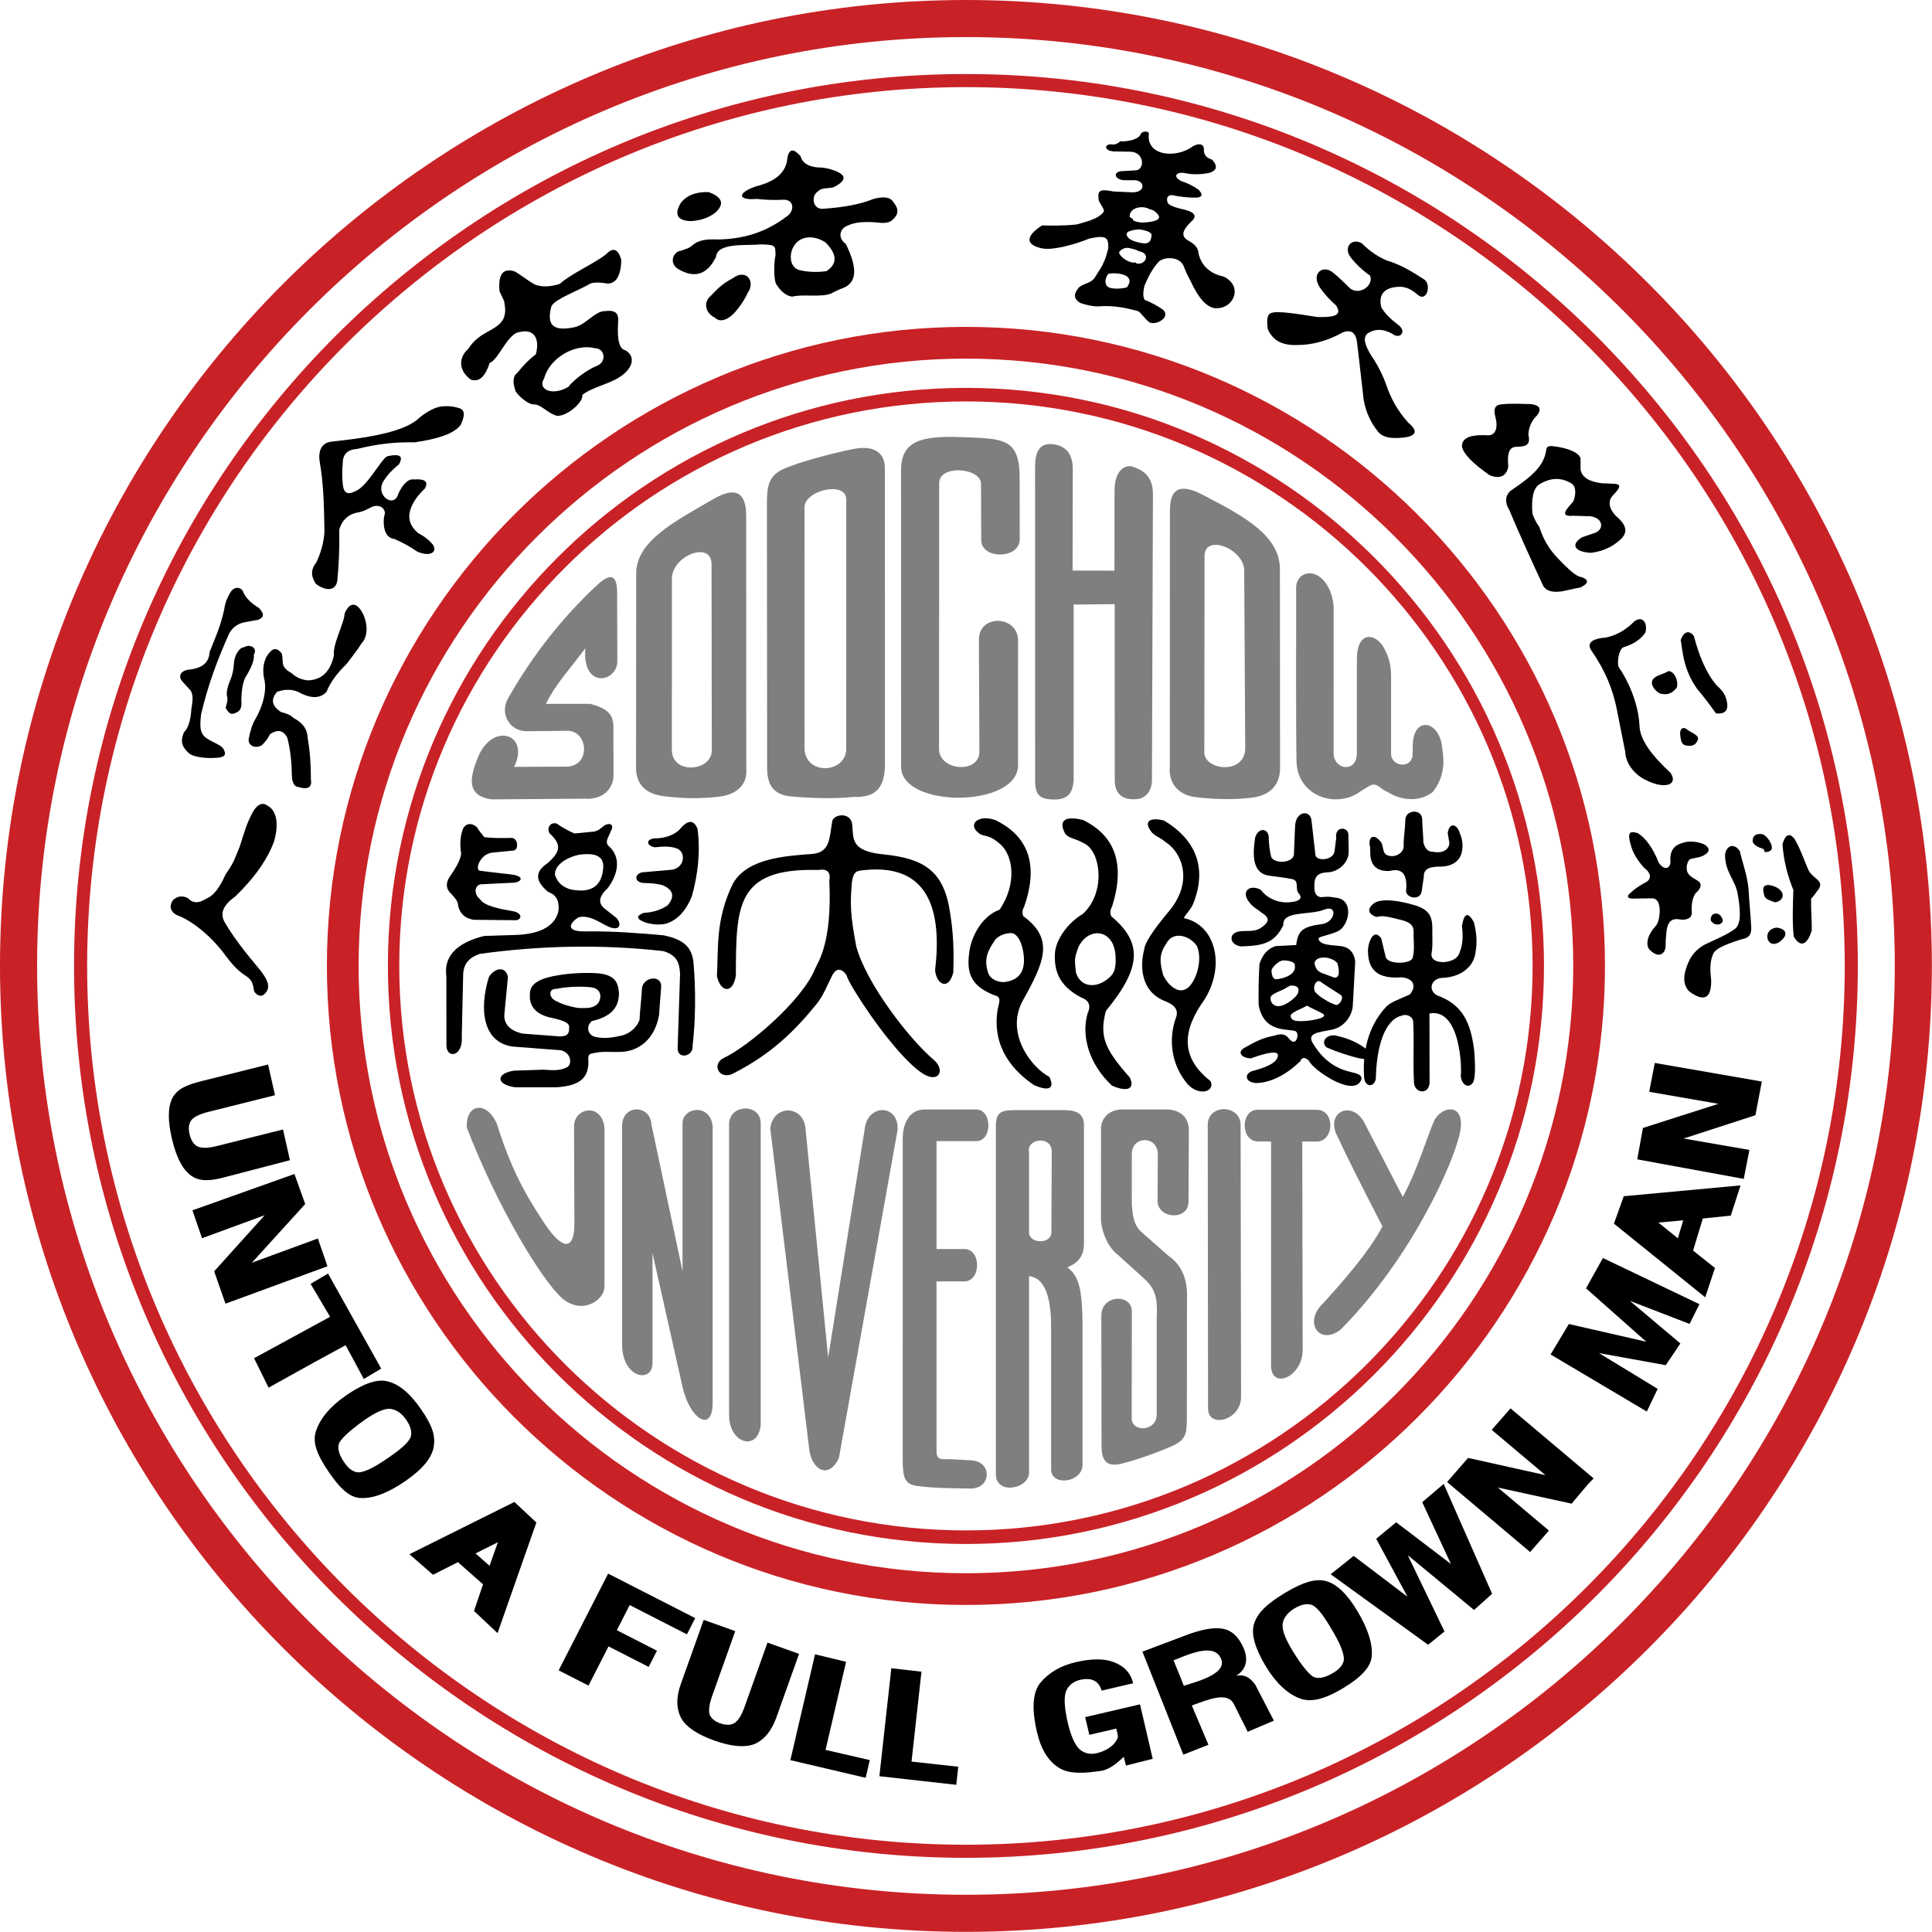 <svg width="170" height="170" viewBox="0 0 170 170" fill="none" xmlns="http://www.w3.org/2000/svg">
    <path fill-rule="evenodd" clip-rule="evenodd" d="M84.994 6.514C128.22 6.514 163.474 41.769 163.474 84.994C163.474 128.219 128.22 163.473 84.994 163.473C41.769 163.473 6.515 128.219 6.515 84.994C6.515 41.769 41.769 6.514 84.994 6.514ZM84.994 7.668C127.584 7.668 162.321 42.404 162.321 84.994C162.321 127.584 127.584 162.32 84.994 162.32C42.404 162.32 7.668 127.584 7.668 84.994C7.668 42.404 42.404 7.668 84.994 7.668Z" fill="#C82227"/>
    <path fill-rule="evenodd" clip-rule="evenodd" d="M91.079 41.103L91.083 68.65C91.083 69.918 91.446 70.331 92.708 70.349C93.97 70.368 94.406 69.798 94.473 68.573L94.471 53.196L98.084 53.16L98.089 68.667C98.094 69.835 98.753 70.344 99.781 70.326C100.748 70.349 101.385 69.693 101.362 68.519L101.449 43.489C101.453 42.236 100.891 41.451 99.751 41.107C99.34 40.85 98.076 41.041 98.07 43.164L98.062 50.215L94.379 50.203L94.394 41.464C94.448 40.056 93.875 39.291 92.805 39.11C91.735 38.93 91.071 39.394 91.079 41.102V41.103Z" fill="#7F7F7F"/>
    <path fill-rule="evenodd" clip-rule="evenodd" d="M43.225 70.338L51.515 70.279C52.823 70.377 54.108 69.568 53.984 67.927L53.975 64.496C54.006 63.221 53.96 62.462 51.93 61.933L48.033 61.935C48.976 60.076 49.916 59.168 51.505 57.039C51.193 60.719 54.394 60.035 54.322 58.109L54.3 52.084C54.289 50.826 53.89 50.233 52.561 51.461C49.515 54.289 46.803 57.722 44.686 61.49C43.955 62.819 44.858 64.359 46.368 64.343C47.553 64.331 48.739 64.318 49.925 64.306C51.751 64.287 52.019 67.385 49.885 67.456L45.236 67.478C46.666 64.604 43.384 63.488 42.077 66.59C41.208 68.654 41.174 70.022 43.226 70.338L43.225 70.338Z" fill="#7F7F7F"/>
    <path fill-rule="evenodd" clip-rule="evenodd" d="M67.483 44.465L67.5 67.58C67.51 69.047 68.027 69.94 69.638 70.082C71.355 70.234 73.305 70.306 75.149 70.119C76.85 70.177 77.792 69.539 77.868 67.434L77.863 41.207C77.862 39.776 76.848 39.157 75.058 39.515C73.267 39.872 70.38 40.632 68.972 41.249C67.564 41.867 67.481 42.878 67.482 44.465L67.483 44.465ZM70.787 44.66C70.787 43.115 74.465 42.298 74.464 43.947L74.461 65.875C74.461 68.056 70.924 68.255 70.792 65.93L70.787 44.66Z" fill="#7F7F7F"/>
    <path fill-rule="evenodd" clip-rule="evenodd" d="M79.291 67.475C79.292 71.128 89.577 71.115 89.579 67.329L89.583 56.382C89.585 54.125 86.124 53.998 86.135 56.305L86.18 66.118C86.189 68.134 82.628 67.821 82.629 65.918L82.639 42.518C82.64 40.834 86.32 41.166 86.324 42.577L86.338 47.556C86.39 49.235 89.708 49.212 89.728 47.455L89.721 42.368C89.783 38.522 88.412 38.613 84.637 38.464C80.862 38.316 79.241 38.866 79.282 41.517L79.291 67.474V67.475Z" fill="#7F7F7F"/>
    <path fill-rule="evenodd" clip-rule="evenodd" d="M102.943 45.119L102.935 67.501C102.811 68.929 103.706 69.972 105.225 70.146C106.743 70.321 108.325 70.401 110.111 70.193C111.898 69.984 112.682 68.936 112.633 67.448L112.623 50.103C112.621 47.124 109.524 45.464 105.841 43.545C103.08 42.106 102.942 43.867 102.942 45.119H102.943ZM105.99 48.86C106.074 46.959 109.47 48.305 109.481 50.207L109.569 65.935C109.431 68.272 105.757 67.741 105.97 66.036L105.991 48.859L105.99 48.86Z" fill="#7F7F7F"/>
    <path fill-rule="evenodd" clip-rule="evenodd" d="M65.659 45.493L65.667 67.632C65.79 69.061 64.811 69.934 63.207 70.109C61.604 70.284 60.276 70.279 58.49 70.071C56.704 69.862 55.919 68.912 55.968 67.425L55.978 50.478C55.98 47.633 59.275 45.938 62.76 43.919C65.432 42.372 65.659 44.241 65.659 45.493V45.493ZM62.611 49.58C62.527 47.566 59.121 48.912 59.121 50.928L59.117 65.996C59.132 68.198 62.661 67.887 62.632 65.998L62.611 49.58Z" fill="#7F7F7F"/>
    <path fill-rule="evenodd" clip-rule="evenodd" d="M114.05 51.749C114.033 50.582 115.176 50.096 116.074 50.726C116.972 51.357 117.329 52.622 117.349 53.456L117.345 66.278C117.344 67.735 119.392 68.072 119.392 66.26L119.394 58C119.395 55.445 121.067 55.707 121.772 57.007C122.477 58.307 122.407 59.085 122.402 60.391V66.317C122.402 67.485 124.273 67.701 124.298 66.353L124.313 65.544C124.367 63.017 126.613 63.352 126.893 65.71L126.978 66.43C127.106 67.504 126.876 68.708 126.048 69.706C124.869 70.617 123.275 70.418 122.177 69.731C121.51 69.452 121.325 69.083 120.955 69.048C120.584 69.013 120.587 69.125 119.736 69.617C117.604 71.216 114.154 70.058 114.083 67.01C114.012 63.962 114.067 52.917 114.05 51.749L114.05 51.749Z" fill="#7F7F7F"/>
    <path fill-rule="evenodd" clip-rule="evenodd" d="M41.078 99.224C40.961 97.055 42.87 96.845 43.729 98.92C45.004 102.962 46.245 105.134 47.922 107.665C49.484 110.022 50.551 110.075 50.542 107.631L50.509 99.12C50.498 97.467 52.94 96.987 53.186 99.221V113.2C53.186 114.466 51.16 115.727 49.452 114.224C47.745 112.722 43.848 106.419 41.078 99.225V99.224Z" fill="#7F7F7F"/>
    <path fill-rule="evenodd" clip-rule="evenodd" d="M64.153 98.856C64.236 97.161 66.84 97.063 66.936 98.763V125.342C66.742 127.74 64.153 127.08 64.153 124.501V98.856Z" fill="#7F7F7F"/>
    <path fill-rule="evenodd" clip-rule="evenodd" d="M67.778 99.295C68.014 97.156 70.713 97.215 70.875 99.3L72.871 119.445L76.08 99.393C76.3 97.106 79.069 97.106 78.984 99.4L73.817 128.296C72.874 130.282 71.347 129.251 71.194 127.412L67.778 99.295Z" fill="#7F7F7F"/>
    <path fill-rule="evenodd" clip-rule="evenodd" d="M85.9 97.626C87.321 97.626 87.337 100.411 85.9 100.411H82.406V109.904H84.851C86.355 109.905 86.355 112.75 84.839 112.755H82.406L82.407 127.157C82.416 128.205 82.309 128.463 83.538 128.393L85.482 128.5C87.327 128.602 87.259 130.995 85.379 130.977C83.416 130.958 82.017 130.926 80.765 130.758C79.599 130.64 79.431 130.023 79.431 128.388L79.433 100.41C79.386 98.965 79.931 97.613 81.41 97.626H85.9V97.626Z" fill="#7F7F7F"/>
    <path fill-rule="evenodd" clip-rule="evenodd" d="M87.629 98.975C87.678 97.867 88.067 97.681 89.389 97.681H93.679C94.819 97.681 95.377 98.089 95.377 98.975V109.477C95.371 111.264 93.805 111.433 93.941 111.537C94.906 112.282 95.257 113.312 95.257 116.896V128.894C95.214 130.485 92.49 130.802 92.49 129.302V116.875C92.501 114.806 92.193 112.465 90.546 112.291L90.546 129.578C90.552 130.982 87.739 131.572 87.629 129.806V98.974V98.975ZM92.546 101.434L92.513 108.448C92.509 109.475 90.545 109.497 90.545 108.404L90.546 101.386C90.299 100.132 92.65 99.881 92.546 101.434H92.546Z" fill="#7F7F7F"/>
    <path fill-rule="evenodd" clip-rule="evenodd" d="M96.879 99.347C96.869 98.363 97.642 97.575 98.859 97.626H102.827C103.879 97.734 104.541 98.274 104.609 99.347L104.579 105.74C104.57 107.455 101.85 107.24 101.858 105.669L101.878 101.585C101.886 99.903 99.588 99.897 99.588 101.559L99.589 105.969C99.678 107.25 99.847 107.927 100.565 108.521L102.793 110.482C104.025 111.321 104.498 112.647 104.446 114.129L104.434 124.764C104.399 125.905 104.505 126.635 103.174 127.224C101.967 127.758 100.222 128.397 98.754 128.776C97.287 129.156 96.929 128.438 96.927 127.208L96.908 115.794C96.878 113.946 99.538 113.775 99.592 115.355L99.58 124.788C99.556 126.051 101.784 125.986 101.784 124.459L101.781 116.077C101.864 114.283 101.741 113.425 100.592 112.434L98.343 110.395C97.531 109.794 96.949 108.486 96.875 107.316L96.88 99.346L96.879 99.347Z" fill="#7F7F7F"/>
    <path fill-rule="evenodd" clip-rule="evenodd" d="M106.272 98.987C106.255 97.119 109.161 97.147 109.164 99.001L109.203 122.906C109.206 125.006 106.299 125.716 106.298 123.943L106.272 98.987Z" fill="#7F7F7F"/>
    <path fill-rule="evenodd" clip-rule="evenodd" d="M111.845 100.446L110.669 100.435C109.159 100.421 109.121 97.65 110.669 97.65L115.859 97.65C117.507 97.65 117.418 100.453 115.854 100.447L114.588 100.443L114.623 118.62C114.735 121.056 111.997 122.327 111.841 120.296L111.845 100.447V100.446Z" fill="#7F7F7F"/>
    <path fill-rule="evenodd" clip-rule="evenodd" d="M117.595 99.804C116.691 97.841 118.99 96.733 120.084 98.846L123.434 105.321C124.635 103.122 125.541 100.175 126.14 98.734C126.738 97.293 128.959 96.937 128.488 99.538C128.017 102.139 124.207 110.72 117.955 117C116.08 118.433 114.716 116.352 116.352 114.758C117.849 113.122 120.493 110.166 121.64 107.908C119.944 104.617 118.5 101.768 117.595 99.805L117.595 99.804Z" fill="#7F7F7F"/>
    <path fill-rule="evenodd" clip-rule="evenodd" d="M54.737 98.926C54.91 97.111 57.233 97.256 57.319 98.933L60.058 111.853V98.915C59.97 97.469 62.443 96.992 62.708 99.066V123.53C62.661 126.086 60.7 124.881 60.058 122.042L57.414 110.263V119.946C57.414 121.735 54.743 121.308 54.742 118.298L54.738 98.927L54.737 98.926Z" fill="#7F7F7F"/>
    <path fill-rule="evenodd" clip-rule="evenodd" d="M101.366 73.257C100.604 72.34 101.07 71.862 102.429 72.2C105.208 73.877 106.254 76.346 104.991 79.526C104.759 80.11 104.029 80.757 104.216 80.798C107.166 81.454 107.884 85.421 105.695 88.376C103.889 91.094 104.139 93.262 106.514 95.13C106.983 96.089 105.317 96.584 104.282 95.125C102.855 93.225 102.931 91.002 103.483 89.526C103.719 88.866 103.357 88.421 102.543 88.105C100.252 87.216 100.339 84.832 100.684 83.532C100.723 83.017 101.34 81.995 102.858 80.182C105.038 77.575 104.023 75.026 102.559 74.094C101.988 73.625 101.717 73.632 101.366 73.258V73.257ZM102.629 83.018C103.255 81.83 104.773 82.37 105.339 83.276C105.904 84.729 105.049 86.702 104.364 87.02C103.637 87.438 102.794 86.699 102.355 85.82C102.041 84.647 101.969 83.981 102.629 83.018Z" fill="black"/>
    <path fill-rule="evenodd" clip-rule="evenodd" d="M43.016 85.972C42.167 88.736 42.429 91.71 45.112 92.09C46.374 92.198 48.114 92.307 49.375 92.416C50.372 92.701 50.318 93.776 49.845 93.93C49.185 94.248 48.578 94.169 47.832 94.123L45.237 94.208C43.678 94.434 43.57 95.411 45.318 95.673C46.481 95.673 47.803 95.673 48.965 95.673C50.705 95.552 51.596 95.058 51.747 93.865C51.844 93.385 51.615 92.815 51.995 92.72C53.026 92.462 53.48 92.59 54.542 92.56C55.653 92.571 57.55 91.925 57.998 89.268C58.027 88.599 58.151 87.396 58.181 86.727C58.112 85.743 56.617 85.996 56.489 86.938C56.464 87.699 56.296 88.994 56.271 89.756C55.965 90.517 55.379 90.914 54.792 91.099C54.018 91.283 53.244 91.423 52.47 91.253C51.773 91.18 51.467 90.342 52.088 89.844C53.633 89.484 54.462 88.778 54.464 87.385C54.394 86.363 54.055 85.764 52.527 85.635C51.425 85.575 50.323 85.629 49.221 85.795C47.728 86.032 46.566 86.449 46.627 87.531C46.555 88.518 47.155 89.272 48.478 89.547C49.537 89.786 50.097 89.976 50.084 90.379C50.071 90.782 50.108 91.163 49.296 91.199L46.005 90.95C45.37 90.826 44.268 90.407 44.383 89.213L44.692 85.998C44.559 85.033 43.576 85.081 43.016 85.971L43.016 85.972ZM48.541 87.138C48.736 86.978 48.837 87.038 49.047 86.995C49.931 86.817 51.033 86.783 51.939 86.864C53.097 86.968 52.923 88.031 52.528 88.38C52.188 88.682 51.745 88.7 51.301 88.701C51.084 88.701 50.862 88.7 50.647 88.656C50.072 88.537 49.536 88.399 49.036 88.13C48.333 87.855 48.346 87.297 48.541 87.138Z" fill="black"/>
    <path fill-rule="evenodd" clip-rule="evenodd" d="M40.574 75.077C40.461 74.337 40.482 73.713 40.705 73.006C40.968 72.352 41.601 72.419 41.975 72.801C42.174 73.141 42.398 73.395 42.62 73.666C43.434 73.757 44.218 73.752 45.032 73.728C45.607 73.758 45.695 74.884 45.085 74.85L43.35 75.019C42.182 75.133 41.743 76.644 42.267 76.621C43.093 76.74 44.361 76.859 45.187 76.978C46.165 77.15 45.876 77.629 45.173 77.67C44.377 77.717 43.136 77.763 42.339 77.809C41.726 77.874 41.683 78.702 42.236 79.117C42.572 79.718 44.053 79.996 45.179 80.187C45.982 80.356 45.916 80.9 45.424 80.972C44.289 80.959 42.799 80.947 41.664 80.934C40.917 80.804 40.465 80.388 40.309 79.688C40.307 79.247 39.921 78.899 39.737 78.687C39.232 78.243 39.213 77.746 39.527 77.211C39.938 76.628 40.575 75.657 40.574 75.078L40.574 75.077Z" fill="black"/>
    <path fill-rule="evenodd" clip-rule="evenodd" d="M57.616 74.554C56.908 74.436 56.777 73.874 57.58 73.764C58.61 73.8 59.565 73.365 59.975 72.785C60.665 72.07 61.093 72.246 61.375 72.92C61.639 74.925 61.422 76.909 60.875 78.879C60.373 80.095 59.651 80.949 58.605 81.276C58.048 81.404 57.487 81.35 56.924 81.214C55.994 80.909 55.898 80.613 56.637 80.325C57.44 80.287 58.144 80.066 58.748 79.662C59.393 78.898 59.255 78.311 58.334 77.901C57.788 77.739 57.215 77.703 56.625 77.695C55.817 77.64 55.792 76.927 56.495 76.759C57.377 76.682 58.26 76.605 59.143 76.528C60.251 76.325 60.347 75.051 59.639 74.689C59.072 74.446 58.414 74.473 57.617 74.554L57.616 74.554Z" fill="black"/>
    <path fill-rule="evenodd" clip-rule="evenodd" d="M48.357 73.327C48.063 72.8 48.487 72.297 48.991 72.471C49.482 72.816 50.002 73.102 50.545 73.339L52.211 73.178C52.621 73.134 52.856 72.882 53.162 72.65C53.649 72.336 54.089 72.575 53.75 73.122C53.521 73.747 53.243 74.004 53.496 74.387C54.793 75.464 54.296 77.081 53.465 78.158C52.713 78.861 52.571 79.462 53.235 79.977L54.262 80.787C54.727 81.351 54.518 81.885 53.711 81.604C53.117 81.439 51.943 80.409 50.891 80.723C50.295 81.083 49.501 82.004 51.58 81.957C53.658 81.909 56.565 82.129 58.376 82.297C59.983 82.63 60.931 83.217 61.032 84.831C61.225 87.069 61.208 89.825 60.943 92.003C61.061 92.99 59.52 93.292 59.63 92.126L59.84 85.69C59.793 84.758 59.594 84.066 58.373 83.69C52.984 83.082 47.588 83.191 42.199 83.937C41.383 84.227 40.801 84.698 40.755 85.734L40.632 91.203C40.758 92.958 39.359 93.177 39.283 92.066C39.28 90.013 39.278 87.961 39.276 85.909C39.047 84.291 39.992 83.005 42.593 82.357L45.31 82.269C47.167 82.225 48.805 81.678 49.135 80.17C49.232 79.381 49.027 78.759 48.233 78.481C47.085 77.528 47.033 76.71 48.193 75.946C49.232 75.007 49.517 74.37 48.357 73.327ZM51.69 75.155C52.898 75.162 53.151 75.745 53.072 76.473C52.93 77.806 52.221 78.356 51.117 78.359C50.836 78.359 50.529 78.324 50.198 78.258C49.595 78.075 49.085 77.742 48.835 76.998C48.781 76.141 49.778 75.476 50.917 75.213C51.21 75.172 51.467 75.154 51.691 75.155L51.69 75.155Z" fill="black"/>
    <path fill-rule="evenodd" clip-rule="evenodd" d="M63.083 85.885C63.401 87.363 64.509 87.457 64.748 85.844C64.787 79.8 64.679 76.349 71.996 76.551C72.792 76.418 73.118 76.737 72.973 77.508C73.242 82.997 71.949 84.69 71.748 85.19C70.571 88.11 65.762 92.119 63.722 93.072C62.593 93.599 63.227 94.96 64.372 94.529C67.824 92.812 69.939 90.707 71.866 88.328C72.456 87.599 72.772 86.725 73.198 85.89C73.555 85.139 74.05 85.188 74.479 85.79C74.569 86.1 74.868 86.724 75.942 88.357C77.61 90.89 79.811 93.606 81.223 94.48C82.635 95.354 83.193 94.132 82.166 93.261C79.962 91.388 76.189 86.477 75.339 83.254C74.841 80.561 74.78 79.627 74.962 77.616C75.112 76.606 75.416 76.626 76.102 76.557C81.821 75.985 82.883 80.255 82.282 85.364C82.377 86.567 83.437 87.254 83.879 85.588C83.945 83.776 83.9 82.167 83.606 80.355C83.076 76.61 81.282 75.536 77.71 75.175C74.795 74.881 75.12 73.79 74.983 72.532C74.868 71.468 73.445 71.602 73.242 72.214C72.97 73.665 73.093 74.975 71.515 75.136C69.08 75.315 65.782 75.519 64.506 77.722C62.934 80.899 63.224 83.488 63.083 85.884V85.885Z" fill="black"/>
    <path fill-rule="evenodd" clip-rule="evenodd" d="M86.085 73.279C85.113 72.486 86.132 71.648 87.571 72.156C90.395 73.518 91.457 75.986 90.112 79.792C89.949 80.068 89.927 80.345 90.047 80.621C92.784 82.613 91.899 84.646 90.015 88.013C88.4 90.901 90.769 93.956 92.333 94.754C92.802 95.712 92.398 96.096 90.98 95.479C89.296 94.334 87.29 92.299 87.765 88.958C87.866 88.248 88.223 87.726 87.48 87.569C85.25 86.689 85.016 85.409 85.333 83.488C85.441 82.836 86.126 80.715 87.966 80.036C89.501 77.744 89.168 75.264 87.985 74.254C86.862 73.294 86.629 73.723 86.085 73.279H86.085ZM88.928 82.102C89.426 82.09 89.813 82.714 89.98 83.476C90.251 84.712 90.224 86.238 88.32 86.418C87.811 86.418 87.136 86.177 86.95 85.607C86.573 84.452 86.858 83.723 87.522 82.763C87.882 82.243 88.586 82.111 88.928 82.102V82.102Z" fill="black"/>
    <path fill-rule="evenodd" clip-rule="evenodd" d="M93.707 73.321C93.045 72.03 93.945 71.818 95.304 72.156C98.082 73.518 99.054 75.987 97.845 79.792C97.681 80.069 97.66 80.345 97.779 80.621C100.559 82.946 100.446 85.147 97.309 88.955C96.71 91.233 97.236 92.347 99.409 94.806C99.879 95.764 99.265 96.148 97.847 95.531C95.898 93.712 95.09 91.227 95.708 89.144C95.991 88.556 95.88 88.036 95.136 87.77C93.144 86.734 92.752 85.367 92.824 83.901C92.882 82.733 93.9 81.232 95.282 80.417C97.373 78.506 96.849 74.739 95.295 74.166C94.673 73.78 93.992 73.778 93.708 73.321H93.707ZM94.9 83.32C95.785 81.517 97.993 81.729 98.155 84.06C98.254 85.474 97.894 85.82 97.375 86.209C96.308 87.011 95.013 86.799 94.669 85.541C94.547 84.389 94.527 84.345 94.9 83.32L94.9 83.32Z" fill="black"/>
    <path fill-rule="evenodd" clip-rule="evenodd" d="M120.3 93.115L120.361 92.432C119.616 91.784 118.63 91.355 117.562 91.128C116.783 90.959 116.163 91.644 116.717 92.151C117.408 92.493 120.165 93.446 120.301 93.115H120.3ZM115.536 91.826C114.966 90.905 115.946 90.847 117.224 90.598C118.377 90.34 119.007 89.263 119.036 88.471L119.249 84.594C119.17 83.973 118.859 83.345 117.932 83.243C117.051 83.14 116.354 83.163 116.079 82.761C115.809 82.366 116.556 82.44 117.669 81.97C118.703 81.534 119.206 79.224 117.605 78.998C116.97 78.908 116.977 78.877 116.349 78.938C115.912 78.981 115.61 78.657 115.657 77.95C115.628 77.08 116.014 76.785 116.836 76.756C117.713 76.726 118.692 75.952 118.673 74.932L118.646 73.452C118.632 72.71 117.428 72.686 117.576 73.728L117.429 74.904C117.325 75.735 115.717 75.837 115.739 75.153L115.408 72.255C115.345 71.224 114.021 71.323 113.958 72.675L113.852 75.226C113.737 75.92 112.251 76.039 111.874 75.453C111.702 74.844 111.645 74.21 111.634 73.561C111.495 72.832 110.696 72.846 110.441 73.711C110.161 75.513 110.312 76.819 111.609 77.043C112.013 77.112 113.185 77.232 113.707 77.354C114.353 77.504 113.947 78.219 114.249 78.566C114.55 78.913 114.631 79.303 113.396 79.398C112.457 79.458 111.503 79.053 110.931 78.287C109.938 77.778 109.144 78.45 109.952 79.426C110.334 79.9 110.572 79.935 111.034 80.33C111.813 80.791 111.638 81.175 110.948 81.644C110.258 82.113 109.348 81.77 108.739 82.047C108.104 82.321 108.279 83.179 109.227 83.276C110.984 83.214 112.122 83.073 112.924 81.401C112.814 80.104 115.282 80.548 116.503 80.047C117.724 79.546 117.529 81.1 116.364 81.304C114.608 81.537 114.215 81.874 114.053 83.16C113.508 83.172 112.816 83.232 112.271 83.244C111.661 83.415 111.12 83.887 110.821 84.822C110.752 86.091 110.724 87.177 110.754 88.446C111.037 89.945 111.904 90.497 113.256 90.616C113.801 90.72 114.202 90.575 114.165 91.202C114.061 91.728 113.777 91.867 113.338 91.296C113.018 90.907 112.541 90.987 112.08 91.141C111.047 91.322 110.356 91.728 109.645 92.12C108.757 92.528 109.22 93.114 110.071 93.124C111.593 92.58 112.59 92.391 112.433 92.984C112.267 93.615 111.201 93.981 110.146 94.256C109.393 94.573 109.667 95.275 110.551 95.3C111.873 95.263 113.199 94.547 114.414 93.382C114.577 93.001 114.833 93.007 115.18 93.337C115.429 94.04 118.917 96.513 119.718 95.142C120.036 94.599 119.383 94.445 118.876 94.332C117.033 93.918 116.108 92.748 115.537 91.827L115.536 91.826ZM114.679 89.847C115.04 89.848 116.766 89.63 116.483 89.273C116.355 89.113 115.327 88.704 115.052 88.506C115.012 88.507 114.971 88.51 114.932 88.515C114.741 88.696 113.794 88.973 113.57 89.321C113.54 89.941 114.318 89.845 114.68 89.847H114.679ZM113.929 84.946C113.991 84.626 113.321 84.509 112.973 84.509C112.931 84.509 112.886 84.512 112.841 84.518C112.488 84.583 111.93 85.098 111.882 85.378C111.89 85.82 112.007 86.187 112.324 86.165C112.947 86.122 114.102 85.733 113.929 84.946ZM117.396 86.019C117.877 86.065 117.865 85.489 117.716 84.892C117.705 84.565 117.001 84.255 116.546 84.253C116.481 84.253 116.421 84.256 116.369 84.263C115.839 84.28 115.558 84.622 115.712 84.956C115.824 85.282 115.963 85.531 116.554 85.703C116.568 85.707 117.382 86.019 117.396 86.019L117.396 86.019ZM117.569 88.428C117.914 88.426 118.275 87.771 117.973 87.547C117.876 87.474 116.449 86.582 116.228 86.406C115.821 86.083 115.467 86.857 115.711 87.258C115.901 87.569 116.831 88.151 117.129 88.259C117.232 88.28 117.473 88.428 117.569 88.428ZM112.453 88.533C112.142 88.533 111.787 88.292 111.793 87.802C111.801 87.423 112.885 87.16 113.225 86.886C113.327 86.856 113.497 86.717 113.603 86.718C114.109 86.719 114.313 86.885 114.248 87.249C114.213 87.725 113.052 88.528 112.585 88.523C112.578 88.522 112.615 88.533 112.453 88.533H112.453Z" fill="black"/>
    <path fill-rule="evenodd" clip-rule="evenodd" d="M120.563 74.578C120.326 73.66 120.856 73.33 121.392 73.959C121.814 74.307 121.559 75.044 122.06 75.25C122.77 75.543 123.629 75.019 123.504 74.295C123.521 73.542 123.639 72.948 123.656 72.194C123.619 71.222 125.199 71.093 125.145 72.194C125.157 72.847 125.236 73.501 125.247 74.154C125.417 74.663 125.61 74.964 126.14 74.956C126.948 75.12 127.539 74.729 127.529 74.15L127.385 73.303C127.554 72.243 128.253 72.573 128.45 73.32C128.694 73.867 128.756 74.408 128.616 75.016C128.461 75.682 127.891 76.228 126.769 76.255C125.842 76.249 125.261 76.408 125.281 77.156L125.101 78.401C124.995 79.201 123.923 79.095 123.715 78.489C123.849 77.297 123.622 76.282 122.285 76.637C120.317 76.743 120.597 75.012 120.563 74.578H120.563Z" fill="black"/>
    <path fill-rule="evenodd" clip-rule="evenodd" d="M121.116 80.683C120.307 80.417 120.27 79.893 121.01 79.408C121.784 79.04 123.172 79.275 124.373 79.62C125.688 79.997 126.059 80.545 126.032 81.816C126.018 82.52 126.094 83.154 125.967 83.865C125.772 84.958 127.99 84.841 128.362 83.985C128.627 83.373 128.793 82.702 128.639 81.482C128.846 80.243 129.205 80.276 129.694 81.146C129.918 82.119 130.004 82.837 129.826 83.85C129.642 85.171 128.428 85.983 126.937 86.043C125.915 86.085 125.628 87.107 126.432 87.576C128.693 88.384 129.422 89.973 129.718 92.461C129.852 94.137 129.788 95.032 129.582 95.298C129.19 95.802 128.623 95.469 128.533 94.677C128.642 94.108 128.529 88.671 125.78 89.178L125.791 95.244C125.765 96.397 124.339 96.245 124.412 95.067C124.323 93.225 124.441 91.781 124.353 89.939C124.338 89.44 123.778 89.176 123.303 89.38C121.824 89.758 121.117 92.137 121.064 94.893C120.947 95.677 120.159 95.689 120.04 94.893C119.857 92.648 120.36 90.319 121.955 88.606C122.376 88.154 123.107 87.942 124.053 87.507C124.641 86.808 124.432 86.105 123.337 85.996C121.771 86.11 120.39 85.769 120.374 83.741C120.305 83.281 120.763 81.502 121.535 82.562L121.908 84.122C122.004 84.922 124.113 84.833 124.289 84.31C124.464 83.787 124.408 83.022 124.38 82.292C124.415 81.767 124.428 81.258 123.433 80.989C121.489 80.462 121.504 80.636 121.116 80.684V80.683Z" fill="black"/>
    <path fill-rule="evenodd" clip-rule="evenodd" d="M100.526 145.331L104.42 143.862C105.681 143.386 106.802 143.173 107.577 143.311C108.352 143.45 108.843 143.925 109.244 144.646C109.843 145.722 109.852 146.786 108.777 147.452C109.425 147.346 109.905 147.485 110.455 148.246L112.09 151.4L109.787 152.385L108.581 149.965C108.016 148.832 106.424 149.507 104.869 150.068L106.332 153.526L104.121 154.395L100.526 145.332L100.526 145.331ZM103.265 146.095L104.168 148.332C105.436 147.936 108.309 147.2 107.312 145.719C106.548 144.583 104.216 145.738 103.265 146.094V146.095Z" fill="black"/>
    <path fill-rule="evenodd" clip-rule="evenodd" d="M15.127 100.199C15.508 101.821 16.064 102.918 16.826 103.453C17.575 103.98 18.481 103.922 19.677 103.61L25.509 102.089L24.905 99.385L19.07 100.844C18.283 101.041 17.712 101.047 17.354 100.862C17.04 100.693 16.816 100.345 16.682 99.81C16.557 99.276 16.61 98.855 16.846 98.552C17.101 98.257 17.605 98.018 18.36 97.829L24.195 96.37L23.591 93.666L17.757 95.125C16.536 95.43 15.592 95.765 15.152 96.654C14.76 97.444 14.766 98.634 15.126 100.199H15.127Z" fill="black"/>
    <path fill-rule="evenodd" clip-rule="evenodd" d="M19.839 114.713L28.814 111.42L27.969 108.976L22.166 111.106L26.856 105.945L25.908 103.302L16.933 106.498L17.776 108.954L23.292 106.929L18.845 111.864L19.839 114.713Z" fill="black"/>
    <path fill-rule="evenodd" clip-rule="evenodd" d="M155.026 95.166L145.607 93.531L145.117 96.07L151.207 97.127L144.565 99.251L144.064 102.014L153.435 103.733L153.932 101.185L148.144 100.18L154.462 98.131L155.026 95.166Z" fill="black"/>
    <path fill-rule="evenodd" clip-rule="evenodd" d="M139.716 130.616L140.225 130.085L132.915 123.924L131.258 125.815L135.985 129.799L129.178 128.285L127.329 130.405L134.639 136.566L136.292 134.678L131.8 130.892L138.29 132.308L139.716 130.616Z" fill="black"/>
    <path fill-rule="evenodd" clip-rule="evenodd" d="M30.412 118.368L32.011 121.336L33.543 120.427L28.863 112.061L27.331 112.97L29.044 115.867L22.356 119.512L23.633 122.103L27.573 119.913L30.412 118.368Z" fill="black"/>
    <path fill-rule="evenodd" clip-rule="evenodd" d="M37.053 124.007C35.957 122.431 35.001 121.75 34.026 121.531C33.129 121.33 31.926 121.766 30.442 122.793C29.004 123.789 28.142 124.857 27.791 125.967C27.497 126.896 27.83 127.944 29.002 129.629C30.166 131.303 30.94 131.798 31.819 131.818C32.894 131.841 34.199 131.347 35.737 130.273C37.192 129.257 38.017 128.26 38.17 127.279C38.311 126.381 38.091 125.502 37.053 124.008L37.053 124.007ZM29.855 126.945C30.135 126.469 30.867 125.81 32.049 124.966C33.156 124.193 33.961 123.865 34.469 123.989C34.946 124.081 35.368 124.39 35.74 124.924C36.121 125.47 36.257 125.967 36.147 126.413C36.014 126.84 35.396 127.429 34.294 128.181C33.067 129.056 32.157 129.515 31.565 129.559C31.122 129.552 30.704 129.271 30.315 128.713C29.811 127.991 29.658 127.403 29.855 126.945H29.855Z" fill="black"/>
    <path fill-rule="evenodd" clip-rule="evenodd" d="M42.504 139.408L41.708 141.753L43.779 143.702L47.196 133.966L45.263 132.159L36.027 136.758L38.1 138.567L40.294 137.457L42.504 139.408L42.504 139.408ZM43.808 135.706L43.076 137.777L41.842 136.688L43.808 135.706Z" fill="black"/>
    <path fill-rule="evenodd" clip-rule="evenodd" d="M149.831 107.218L152.295 106.965L153.152 104.306L142.878 105.257L142.013 107.672L150.043 114.15L150.903 111.572L148.979 110.04L149.831 107.218V107.218ZM145.922 107.576L148.11 107.378L147.634 108.955L145.922 107.576Z" fill="black"/>
    <path fill-rule="evenodd" clip-rule="evenodd" d="M54.276 143.444L55.407 141.233L60.443 143.809L61.172 142.382L53.511 138.465L49.158 146.977L51.783 148.319L53.547 144.87L57.078 146.675L57.807 145.25L54.276 143.444Z" fill="black"/>
    <path fill-rule="evenodd" clip-rule="evenodd" d="M62.829 153.145C64.355 153.689 65.543 153.793 66.401 153.457C67.234 153.095 67.865 152.338 68.293 151.181L70.31 145.526L67.533 144.536L65.516 150.191C65.244 150.954 64.936 151.434 64.589 151.635C64.28 151.808 63.874 151.809 63.367 151.637C62.865 151.458 62.553 151.189 62.436 150.831C62.337 150.461 62.419 149.912 62.68 149.179L64.697 143.524L61.92 142.534L59.903 148.189C59.481 149.372 59.499 150.388 59.967 151.237C60.405 151.978 61.361 152.613 62.828 153.145L62.829 153.145Z" fill="black"/>
    <path fill-rule="evenodd" clip-rule="evenodd" d="M71.716 145.567L69.546 154.878L76.172 156.433L76.535 154.873L72.641 153.977L74.449 146.226L71.716 145.567Z" fill="black"/>
    <path fill-rule="evenodd" clip-rule="evenodd" d="M78.43 146.79L77.379 156.292L84.143 157.05L84.319 155.458L80.207 155.005L81.082 147.095L78.43 146.79Z" fill="black"/>
    <path fill-rule="evenodd" clip-rule="evenodd" d="M113.088 140.149C111.441 141.136 110.621 141.956 110.336 142.914C110.075 143.796 110.429 145.026 111.353 146.575C112.249 148.079 113.257 149.01 114.34 149.435C115.247 149.791 116.391 149.618 118.152 148.562C119.901 147.515 120.62 146.624 120.699 145.748C120.795 144.677 120.391 143.342 119.423 141.735C118.508 140.215 117.569 139.324 116.6 139.104C115.713 138.903 114.649 139.214 113.087 140.149L113.088 140.149ZM115.531 147.529C115.076 147.217 114.467 146.444 113.705 145.207C113.009 144.05 112.737 143.224 112.894 142.726C113.018 142.257 113.356 141.857 113.914 141.522C114.484 141.178 114.989 141.077 115.426 141.216C115.843 141.378 116.39 142.034 117.065 143.185C117.855 144.468 118.251 145.407 118.255 146.001C118.218 146.442 117.909 146.84 117.326 147.191C116.572 147.645 115.975 147.758 115.531 147.53V147.529Z" fill="black"/>
    <path fill-rule="evenodd" clip-rule="evenodd" d="M98.333 152.569C98.321 152.58 98.325 152.6 98.346 152.627C98.359 152.681 98.366 152.743 98.368 152.815C98.35 152.972 98.235 153.181 98.022 153.441C97.635 153.845 97.127 154.12 96.508 154.264C95.927 154.4 95.423 154.289 94.997 153.928C94.593 153.539 94.261 152.822 94.003 151.779C93.652 150.338 93.59 149.337 93.816 148.775C94.057 148.277 94.449 147.958 95.004 147.821C95.544 147.695 95.976 147.719 96.301 147.894C96.61 148.063 96.82 148.352 96.93 148.762L99.707 148.114C99.498 147.22 98.923 146.597 97.977 146.246C97.156 145.931 96.044 145.934 94.64 146.261C93.33 146.567 92.293 147.172 91.538 148.074C90.865 148.908 90.765 150.357 91.247 152.422C91.611 153.981 92.29 155.045 93.275 155.611C94.16 156.106 95.333 156.044 96.872 155.824C97.643 155.713 98.354 155.084 98.882 154.582L99.073 155.357L101.429 154.76L100.311 149.968L95.488 151.093L95.852 152.653L98.223 152.1L98.333 152.569L98.333 152.569Z" fill="black"/>
    <path fill-rule="evenodd" clip-rule="evenodd" d="M117.088 138.521L119.113 136.906L123.848 140.5L121.094 135.398L122.851 133.949L127.669 137.615L125.143 132.177L127.033 130.572L131.293 140.239L129.704 141.664L123.87 136.841L127.105 143.56L125.66 144.725L117.088 138.521Z" fill="black"/>
    <path fill-rule="evenodd" clip-rule="evenodd" d="M136.44 119.182L138.046 116.502L144.858 118.061L139.558 113.362L141.043 110.694L149.534 114.758L148.67 116.494L143.414 114.466L147.859 118.212L146.575 120.125L140.697 119.061L145.863 122.211L144.902 124.203L136.44 119.182Z" fill="black"/>
    <path fill-rule="evenodd" clip-rule="evenodd" d="M97.987 13.322C97.1 13.26 97.159 12.62 97.883 12.706C98.085 12.774 98.493 12.553 98.548 12.437C99.36 12.477 100.286 12.222 100.392 11.743C100.609 11.515 101.079 11.54 101.093 11.748C100.819 13.72 103.471 13.994 104.979 12.862C105.485 12.582 105.915 12.652 105.929 13.099C105.896 13.671 106.211 13.917 106.651 14.044C107.197 14.656 107.038 14.984 106.465 15.197C105.826 15.34 105.104 15.386 104.374 15.255C103.529 15.043 103.12 15.53 103.951 15.938C104.502 16.114 104.997 16.36 105.435 16.677C105.865 17.084 105.803 17.338 105.333 17.386C104.67 17.407 103.85 17.328 103.114 17.167C102.729 17.166 102.633 17.446 102.717 17.742C102.75 18.1 103.535 18.289 104.32 18.472C105.244 18.732 105.306 19.098 104.778 19.537C104.053 20.261 103.882 20.769 104.521 21.148C104.982 21.395 105.312 21.669 105.428 22.072C105.545 23.1 106.269 24.055 107.661 24.331C109.491 25.197 108.503 27.331 106.807 27.105C106.098 26.941 105.425 26.187 104.761 24.725C104.527 24.307 104.328 23.88 104.164 23.445C103.84 22.515 102.285 22.552 101.875 23.125C101.379 23.683 101.018 24.388 100.701 25.148C100.588 25.663 100.544 26.071 100.719 26.387C101.19 26.553 101.941 26.954 102.348 27.264C103.037 27.918 101.722 28.661 101.158 28.37C100.769 28.11 100.41 27.523 100.151 27.385C99.145 27.102 97.974 26.851 96.721 26.955C96.434 26.995 95.628 26.874 95.049 26.651C94.621 26.401 94.403 26.048 94.778 25.506C95.085 24.919 95.853 25.057 96.314 24.456C96.708 23.776 96.895 23.633 97.122 23.062C97.29 22.767 97.447 22.119 97.519 21.845C97.556 20.862 97.301 20.683 95.864 20.987C95.105 21.296 94.319 21.541 93.504 21.725C92.882 21.848 92.224 21.963 91.656 21.849C90.165 21.509 90.28 20.754 91.695 19.833C92.025 19.851 93.658 19.883 94.748 19.748C95.541 19.506 96.658 19.296 97.135 18.611C97.156 18.243 96.64 17.829 96.661 17.461C96.576 16.707 96.866 16.637 97.958 16.846L99.547 16.921C100.816 16.98 100.772 15.931 99.889 15.859L99.13 15.856C98.069 15.929 97.795 15.061 98.823 15.053L99.992 14.985C100.716 14.878 100.711 13.45 99.533 13.351C99.02 13.341 98.5 13.332 97.987 13.322L97.987 13.322ZM97.405 25.177C97.405 25.177 97.405 25.177 97.404 25.176L97.405 25.177ZM98.348 25.397C98.676 25.388 99.075 25.331 99.169 25.27C99.547 24.77 99.407 24.429 99 24.224C98.746 24.104 98.327 24.039 97.954 24.049C97.819 24.053 97.678 24.067 97.53 24.092C97.305 24.349 97.146 24.846 97.404 25.176L98.348 25.397ZM99.758 23.106C99.309 23.116 98.499 22.596 98.471 22.196C98.578 22.003 98.852 21.815 99.199 21.806C99.341 21.801 99.959 21.974 100.124 22.046C100.139 22.053 100.132 22.083 100.148 22.09C101.369 22.281 100.754 23.385 100.002 23.178C99.988 23.181 99.924 23.087 99.909 23.09C99.858 23.1 99.807 23.105 99.758 23.106ZM100.404 21.378C100.411 21.38 100.418 21.381 100.425 21.383C101.198 21.551 101.317 21.078 101.328 20.624C101.18 20.337 100.699 20.274 100.339 20.194C100.034 20.161 99.332 20.292 99.198 20.454C99.162 20.496 99.136 20.543 99.12 20.591C99.182 21.154 100.077 21.306 100.393 21.377C100.397 21.377 100.401 21.378 100.404 21.378ZM100.651 19.581C101.729 19.507 102.205 19.295 101.894 18.881C101.698 18.637 101.496 18.467 101.16 18.411C100.508 18.015 99.331 18.292 99.409 19.09C99.409 19.091 99.686 19.284 99.686 19.284C99.613 19.45 100.193 19.592 100.651 19.581ZM98.348 25.397C97.977 25.407 97.574 25.355 97.405 25.177L98.348 25.397Z" fill="black"/>
    <path fill-rule="evenodd" clip-rule="evenodd" d="M118.81 22.592C118.221 21.79 118.914 20.885 119.835 21.414C120.624 22.213 121.391 22.645 122.005 22.913C123.335 23.309 124.332 23.954 125.376 24.633C125.975 25.181 125.487 26.711 124.654 25.857C124.139 25.437 123.645 25.182 122.979 25.242C121.802 25.314 121.248 25.95 121.553 27.055C121.844 27.571 122.385 28.101 123.097 28.641C123.705 29.139 123.304 29.741 122.719 29.499C121.765 28.888 120.984 28.904 120.323 29.35C119.926 29.668 120.057 30.328 120.669 31.299C121.236 32.127 121.655 32.979 121.971 33.847C122.355 34.971 122.918 36.092 123.926 37.203C124.887 37.987 124.569 38.448 123.208 38.525C122.413 38.584 121.717 38.504 121.297 38.033C120.664 37.263 120.194 36.341 119.99 35.173L119.591 31.669L119.396 30.026C119.267 29.235 118.847 29.001 118.186 29.23C116.878 29.965 115.522 30.365 114.108 30.358C112.855 30.397 112.007 29.992 111.56 28.97C111.44 28.177 111.467 27.604 111.957 27.512C112.541 27.37 114.037 27.592 115.901 27.895C117.329 27.93 118.153 27.783 117.569 26.88C117.034 26.422 116.534 25.88 116.083 25.213C115.459 24.137 116.221 23.479 116.964 23.781C117.343 23.957 118.064 24.652 118.814 25.39C119.693 26.032 120.927 25.047 120.542 24.238C119.939 23.841 119.298 23.23 118.808 22.592L118.81 22.592Z" fill="black"/>
    <path fill-rule="evenodd" clip-rule="evenodd" d="M128.642 39.309C128.802 40.016 129.725 40.873 131.076 41.813C132.038 42.21 132.563 41.833 132.718 41.057C132.594 39.838 132.827 39.313 133.44 39.316C134.331 39.296 134.688 39.113 134.487 38.282C134.497 37.696 134.7 37.183 135.043 36.773C135.657 36.157 135.691 35.665 134.668 35.555C133.875 35.54 133.019 35.483 132.119 35.58C131.595 35.61 131.386 35.943 131.569 36.636C131.864 37.697 131.561 38.354 130.867 38.299C129.815 38.246 128.578 38.353 128.643 39.309H128.642Z" fill="black"/>
    <path fill-rule="evenodd" clip-rule="evenodd" d="M132.915 43.189C132.421 43.615 132.416 44.258 132.802 44.866C133.715 47.045 134.695 49.19 135.687 51.328C135.87 51.849 136.333 52.191 137.437 52.035L139.103 51.676C139.983 51.228 139.675 50.895 138.927 50.72C138.495 50.548 137.82 49.911 137.058 49.106C136.293 48.298 135.813 47.489 135.44 46.353C135.199 46.037 135.004 45.649 134.84 45.212C134.736 43.875 134.912 42.986 135.425 42.636C136.378 42.039 137.323 41.967 138.259 42.529C138.671 42.773 138.704 43.407 138.449 44.105L137.972 44.664C137.515 45.215 137.67 45.455 138.435 45.382L139.931 45.426C141.082 45.585 141.135 46.542 140.404 46.868L139.227 47.268C138.137 47.905 138.572 48.594 140.019 48.641C141.009 48.518 141.855 48.139 142.557 47.503C143.168 46.956 143.267 46.32 142.239 45.446C141.522 44.737 141.452 44.031 141.974 43.538C142.514 42.971 142.712 42.636 142.107 42.571L140.967 42.524C139.914 42.404 139.228 42.048 139.079 41.349L139.075 40.488C139.183 39.882 137.897 39.396 136.71 39.267C136.352 39.228 136.053 39.221 136.041 39.688C135.816 41.032 134.762 41.948 132.915 43.188L132.915 43.189Z" fill="black"/>
    <path fill-rule="evenodd" clip-rule="evenodd" d="M147.891 56.318C148.169 55.53 148.646 55.441 149.042 55.958C149.497 57.667 150.123 59.245 151.057 60.31C151.461 60.674 151.702 60.967 151.847 61.354C152.198 62.397 151.912 62.869 150.99 62.77C150.449 62.008 149.893 61.275 149.311 60.586C148.667 59.668 148.295 58.725 148.087 57.593L147.891 56.319L147.891 56.318Z" fill="black"/>
    <path fill-rule="evenodd" clip-rule="evenodd" d="M145.4 59.849C145.159 60.395 145.901 61.023 146.177 61.052C146.698 61.136 147.057 61.085 147.529 60.528C147.747 60.013 147.332 59.013 146.797 59.056C146.303 59.372 145.67 59.384 145.4 59.849Z" fill="black"/>
    <path fill-rule="evenodd" clip-rule="evenodd" d="M147.837 64.599C147.81 64.15 148.061 63.923 148.393 64.145C148.636 64.406 149.567 64.658 149.395 65.098C149.22 65.546 148.926 65.724 148.256 65.574C147.887 65.426 147.898 65.023 147.838 64.599H147.837Z" fill="black"/>
    <path fill-rule="evenodd" clip-rule="evenodd" d="M143.816 54.666C143.144 55.361 142.306 55.888 141.336 56.092C140.036 56.205 139.513 56.593 140.126 57.386C141.154 58.889 141.908 60.541 142.275 62.469L143.004 66.136C143.036 67.021 143.596 67.907 144.535 68.488C145.076 68.788 145.636 69.024 146.22 69.082C147.123 69.153 147.456 68.682 146.985 67.999C145.41 66.525 144.285 65.139 144.258 63.807C144.167 61.83 143.175 59.735 142.424 58.686C142.255 58.129 142.502 57.076 142.849 56.957C143.705 56.7 144.366 56.274 144.792 55.644C144.984 54.733 144.501 54.176 143.816 54.666L143.816 54.666Z" fill="black"/>
    <path fill-rule="evenodd" clip-rule="evenodd" d="M154.215 74.027C154.271 74.325 154.686 74.564 155.081 74.667C155.252 74.712 155.223 74.896 155.302 74.985C155.827 74.954 156.052 74.768 155.819 74.208C155.648 73.873 155.403 73.499 155.04 73.394C154.559 73.339 154.205 73.487 154.215 74.027V74.027Z" fill="black"/>
    <path fill-rule="evenodd" clip-rule="evenodd" d="M155.261 78.865C155.023 78.091 155.175 77.884 155.609 77.871C156.147 77.934 156.569 78.176 156.761 78.458C157.046 78.909 156.685 79.365 156.174 79.392C155.78 79.246 155.389 79.148 155.261 78.865Z" fill="black"/>
    <path fill-rule="evenodd" clip-rule="evenodd" d="M155.533 82.199C155.419 82.707 155.731 83.077 156.097 83.057C156.44 83.043 156.799 82.772 157.044 82.4C157.23 81.97 156.945 81.702 156.32 81.619C155.976 81.674 155.676 81.805 155.533 82.199Z" fill="black"/>
    <path fill-rule="evenodd" clip-rule="evenodd" d="M156.847 74.269C157.13 73.334 157.49 73.311 157.892 73.797C158.425 74.686 158.726 75.659 159.144 76.591C159.548 77.331 160.497 77.474 160.043 78.213C159.804 78.499 159.695 78.732 159.361 79.083C159.34 80.099 159.44 80.915 159.417 81.871C159.031 83.167 158.414 83.412 157.828 82.399C157.704 81.103 157.751 79.733 157.802 78.314C157.298 77.078 156.941 75.752 156.846 74.269L156.847 74.269Z" fill="black"/>
    <path fill-rule="evenodd" clip-rule="evenodd" d="M151.791 75.177C151.957 74.252 152.693 74.241 153.094 74.907C153.278 75.772 153.733 76.947 153.856 78.219C153.911 79.303 154.033 80.412 154.089 81.496C154.156 82.458 153.697 82.547 153.161 82.674C151.632 83.158 150.895 83.524 150.74 83.95C150.458 84.576 150.459 85.329 150.568 86.223C150.598 87.628 150.123 88.308 148.667 87.262C148.12 86.745 148.061 85.93 148.465 84.924C148.768 84.076 149.302 83.491 150.028 83.103C150.929 82.66 151.913 82.29 152.666 81.731C153.315 81.25 153.076 79.662 152.896 78.621C152.694 77.449 151.766 76.714 151.791 75.177H151.791Z" fill="black"/>
    <path fill-rule="evenodd" clip-rule="evenodd" d="M150.595 81.088C150.448 80.914 150.545 80.556 150.787 80.419C151.091 80.335 151.323 80.43 151.483 80.703C151.651 80.992 151.665 81.154 151.295 81.332C151.005 81.379 150.83 81.334 150.595 81.088Z" fill="black"/>
    <path fill-rule="evenodd" clip-rule="evenodd" d="M149.977 74.313C150.484 74.61 150.427 74.972 150.032 75.192C149.65 75.469 149.201 75.455 148.733 75.592C148.488 75.688 148.279 76.413 148.517 76.812C148.711 77.178 149.199 77.342 149.506 77.59C149.858 77.942 149.443 78.389 149.184 78.604C148.828 79.198 148.851 79.729 148.858 80.369C148.838 80.847 148.3 80.992 147.768 80.897C147.057 80.77 146.709 81.168 146.631 82.027C146.595 82.464 146.558 82.748 146.562 83.185C146.584 83.916 145.918 84.465 145.052 83.45C144.886 83.065 144.884 82.523 145.458 81.747C145.76 81.427 145.915 81.215 145.992 80.709C146.138 79.823 145.978 79.05 145.37 79.045L143.583 79.068C143.128 79.023 143.143 78.806 143.556 78.487C143.825 78.232 144.299 77.911 144.676 77.706C145.4 77.394 145.306 76.826 144.648 76.341C144.115 75.735 143.661 75.055 143.478 74.288C143.172 73.242 143.419 73.092 144.121 73.311C144.798 73.755 145.421 74.552 145.956 75.917C146.487 76.681 146.976 76.345 146.985 75.878C146.9 74.818 147.337 74.375 148.021 74.177C148.601 73.961 149.416 74.038 149.977 74.312L149.977 74.313Z" fill="black"/>
    <path fill-rule="evenodd" clip-rule="evenodd" d="M15.566 80.521C15.11 80.308 14.774 79.8 15.247 79.176C15.687 78.794 16.112 78.829 16.52 79.021C16.82 79.313 17.079 79.45 17.506 79.359C17.797 79.306 18.026 79.133 18.312 78.994C19.071 78.623 19.597 77.496 19.841 76.954C20.619 75.831 20.592 75.692 21.096 74.487C21.487 73.274 21.723 72.341 22.349 71.279C22.793 70.647 23.21 70.623 23.568 70.913C24.182 71.236 24.62 72.191 24.134 73.986C23.569 75.559 22.446 77.195 20.674 78.908C19.609 79.658 19.336 80.401 19.776 81.156C20.624 82.611 21.684 83.915 22.873 85.338C23.559 86.194 23.872 86.901 23.297 87.439C23.02 87.756 22.636 87.634 22.361 87.237C22.244 86.491 22.206 86.211 21.438 85.739C20.901 85.373 20.333 84.751 19.872 84.116C18.729 82.54 17.031 81.06 15.566 80.521Z" fill="black"/>
    <path fill-rule="evenodd" clip-rule="evenodd" d="M16.832 62.439C16.95 61.687 17.038 61.138 16.759 60.754L16.13 60.054C15.639 59.582 15.834 59.095 16.462 58.945C17.711 58.827 18.384 58.396 18.447 57.364C18.879 56.256 19.367 55.254 19.726 53.647C19.819 52.978 19.991 52.619 20.24 52.183C20.597 51.525 21.237 51.665 21.39 52.065C21.63 52.659 22.169 53.122 22.801 53.509C23.255 54.016 23.263 54.312 22.725 54.533L21.539 54.749C20.835 54.882 20.421 55.291 20.18 55.715C19.168 57.955 18.31 60.228 17.695 62.846C17.57 63.973 17.565 64.615 18.281 65.022C18.632 65.277 19.564 65.59 19.685 65.955C19.974 66.435 19.696 66.65 19.07 66.677C18.203 66.754 16.917 66.645 16.531 66.192C15.955 65.626 15.881 65.195 16.183 64.44C16.56 64.076 16.785 63.369 16.833 62.439L16.832 62.439Z" fill="black"/>
    <path fill-rule="evenodd" clip-rule="evenodd" d="M21.413 56.977C22.036 56.602 22.688 57.028 22.335 57.611C22.393 58.07 22.132 58.69 21.727 59.384C21.391 59.829 21.247 60.634 21.235 61.686C21.315 62.33 21.075 62.618 20.689 62.745C20.332 62.927 20.087 62.735 19.851 62.265C19.976 61.9 20.047 61.575 19.998 61.341C19.907 61.045 19.955 60.614 20.204 59.983C20.486 59.335 20.551 58.872 20.585 58.363C20.623 57.587 21.134 56.95 21.413 56.977H21.413Z" fill="black"/>
    <path fill-rule="evenodd" clip-rule="evenodd" d="M23.588 57.58C23.219 58.041 23.028 58.949 23.279 59.88C23.459 60.848 23.141 62.127 22.469 63.271C22.179 63.759 22.002 64.385 21.875 65.074C21.856 65.606 22.447 65.914 23.037 65.577C23.32 65.299 23.566 65.007 23.764 64.594C24.417 64.175 24.899 64.225 25.27 64.888C25.561 65.95 25.666 67.13 25.688 68.364C25.732 68.929 25.929 69.227 26.278 69.257C27.117 69.511 27.476 69.274 27.355 68.546C27.359 67.388 27.292 66.192 27.069 64.914C27.049 64.258 26.742 63.654 25.808 63.163C25.653 62.969 25.286 62.796 24.706 62.645C24.014 62.176 23.739 61.62 24.38 60.873C25.125 60.614 25.705 60.668 26.209 60.865C27.382 61.525 28.183 61.455 28.73 60.884C29.026 60.124 29.578 59.309 30.506 58.413C31.073 57.657 31.481 57.158 31.787 56.645C32.41 56.024 32.341 54.94 31.991 54.118C31.458 52.986 30.787 52.873 30.321 53.993C30.304 54.807 29.244 56.724 29.387 57.636C29.112 58.954 28.416 59.825 27.101 59.867C26.618 59.815 26.141 59.679 25.654 59.229C25.264 59.017 24.93 58.746 24.883 58.355C24.847 57.889 24.867 57.617 24.753 57.449C24.361 56.993 24.018 56.983 23.588 57.58H23.588Z" fill="black"/>
    <path fill-rule="evenodd" clip-rule="evenodd" d="M28.125 40.585C27.988 39.638 28.317 38.926 29.224 38.855C30.573 38.702 31.652 38.576 32.877 38.343C34.756 37.984 36.169 37.478 36.903 36.757C37.579 36.204 38.374 35.765 39.013 35.748C39.482 35.71 39.928 35.77 40.357 35.897C40.964 36.048 40.899 36.627 40.529 37.399C39.917 38.202 38.403 38.644 36.48 38.922C34.691 38.885 33.177 39.074 31.42 39.504C30.633 39.555 30.144 39.909 30.157 40.821C30.105 41.247 30.078 42.019 30.192 42.819C30.288 43.345 30.563 43.481 30.958 43.35C31.262 43.242 31.527 43.105 31.737 42.928C32.8 42.019 33.725 40.129 34.164 40.129C35.221 39.912 35.497 40.147 35.113 40.852C34.432 41.401 34.059 41.846 33.797 42.252C32.892 43.552 34.711 44.83 35.061 43.412C35.465 42.571 35.95 42.11 36.415 42.188C37.431 42.111 37.717 42.404 37.379 42.993C36.713 43.624 36.327 44.214 36.133 44.775C35.868 45.541 36.027 46.262 36.807 46.919C37.361 47.2 37.775 47.543 38.095 47.927C38.576 48.714 37.612 48.995 36.643 48.495C36.172 48.153 35.551 47.798 34.709 47.425C34.214 47.382 33.892 46.984 33.802 46.393C33.754 46.063 33.726 45.617 33.871 45.181C33.86 44.698 33.408 44.374 32.794 44.573C32.161 44.867 32.072 44.99 31.371 45.115C30.626 45.277 30.085 45.772 29.851 46.608C29.886 48.242 29.812 49.726 29.678 51.124C29.546 51.9 28.831 52.119 27.8 51.386C27.372 50.751 27.31 50.138 27.826 49.498C28.253 48.608 28.494 47.703 28.55 46.783C28.511 44.711 28.492 42.656 28.125 40.585H28.125Z" fill="black"/>
    <path fill-rule="evenodd" clip-rule="evenodd" d="M44.305 28.039C44.55 27.427 44.432 27.028 44.356 26.485C44.221 26.221 44.085 25.881 43.95 25.618C43.822 24.097 44.271 23.57 45.296 23.884C45.889 24.232 46.405 24.657 46.998 25.006C47.675 25.303 48.446 25.227 49.258 24.98C50.233 24.088 52.248 23.221 53.323 22.38C53.941 21.726 54.39 21.887 54.669 22.864C54.631 24.32 54.191 24.927 53.476 24.955C52.684 24.819 52.04 24.81 51.723 25.082C50.196 25.881 48.48 26.476 48.471 27.147C48.124 28.617 48.734 29.127 50.351 28.83C51.477 28.702 52.248 27.428 53.171 27.377C54.208 27.249 54.454 27.589 54.39 28.345C54.278 30 54.528 30.727 55.025 30.818C56.023 31.404 55.612 32.483 54.542 33.164C53.721 33.741 52.011 34.115 51.24 34.744C51.363 35.475 49.55 36.894 48.827 36.529C48.082 36.256 47.565 35.562 46.972 35.586C46.451 35.581 45.664 34.876 45.372 34.438C45.092 33.631 45.126 33.07 45.524 32.806C45.947 32.271 46.456 31.71 47.15 31.175C47.51 29.828 47.019 28.91 45.753 29.212C44.673 29.288 43.894 31.633 43.086 31.94C42.747 32.993 42.221 33.699 41.409 33.393C40.329 32.577 40.338 31.472 41.206 30.691C42.214 29.101 43.704 29.169 44.305 28.039V28.039ZM47.877 33.3C48.364 31.499 50.584 30.197 52.333 30.64C53.239 30.631 53.433 31.872 52.46 32.22C51.706 32.515 50.493 33.404 50.011 34.039C48.583 34.893 47.254 34.248 47.877 33.3Z" fill="black"/>
    <path fill-rule="evenodd" clip-rule="evenodd" d="M66.482 16.411C64.825 16.991 64.926 17.655 66.587 17.503C67.446 17.6 68.189 17.615 68.853 17.574C69.951 17.499 69.936 18.648 69.159 19.092C67.267 20.523 65.257 21.041 63.14 21.073C62.154 21.022 61.42 21.125 60.89 21.616C60.631 21.855 60.211 21.951 59.884 22.075C59.286 22.114 58.774 23.175 59.731 23.707C61.07 24.465 62.194 24.246 63.006 22.6C63.106 21.288 65.836 21.645 66.844 21.504C68.315 21.533 68.21 21.598 68.242 22.473C68.105 22.932 68.055 24.566 68.294 24.983C68.632 25.574 69.221 26.097 69.75 26.096C70.576 25.859 72.329 26.197 73.159 25.811C73.504 25.622 73.847 25.466 74.19 25.343C75.549 24.798 75.343 23.34 74.426 21.468C73.713 20.966 73.86 20.158 74.521 19.879C75.268 19.498 76.26 19.494 77.258 19.585C77.883 19.669 78.316 19.582 78.555 19.324C79.009 18.918 79.155 18.441 78.624 17.808C78.372 17.353 77.78 17.253 76.847 17.508C75.657 17.994 74.249 18.238 72.408 18.374C71.465 18.421 71.352 17.182 72.007 16.82C72.256 16.503 72.89 16.596 73.331 16.485C74.556 15.873 74.521 15.358 73.227 14.939C72.876 14.813 72.357 14.723 71.87 14.726C71.182 14.627 70.643 14.421 70.435 13.738C69.899 13.134 69.474 12.989 69.291 13.855C69.194 15.291 68.07 16.013 66.482 16.411ZM69.911 21.562C70.519 20.696 71.675 20.713 72.621 21.317C73.673 22.359 73.707 23.206 72.721 23.858C71.932 23.968 71.181 23.946 70.466 23.793C69.462 23.639 69.367 22.351 69.911 21.562Z" fill="black"/>
    <path fill-rule="evenodd" clip-rule="evenodd" d="M59.9 17.863C60.453 17.145 61.3 16.872 62.351 16.903C63.557 17.34 63.767 17.934 62.981 18.683C62.39 19.159 61.643 19.417 60.74 19.456C59.589 19.394 59.309 18.863 59.9 17.863Z" fill="black"/>
    <path fill-rule="evenodd" clip-rule="evenodd" d="M62.492 26.082C63.207 25.337 63.527 24.996 64.452 24.498C65.692 23.572 66.497 24.799 65.791 25.766C65.641 26.154 65.026 27.168 64.448 27.698C64.029 28.082 63.405 28.422 62.907 27.96C61.879 27.424 62.022 26.451 62.492 26.082H62.492Z" fill="black"/>
    <path fill-rule="evenodd" clip-rule="evenodd" d="M84.994 -0C131.807 -0 169.988 38.181 169.988 84.994C169.988 131.807 131.807 169.988 84.994 169.988C38.181 169.988 3.05176e-05 131.807 3.05176e-05 84.994C3.05176e-05 38.181 38.181 -0 84.994 -0ZM84.994 3.263C130.01 3.263 166.725 39.979 166.725 84.994C166.725 130.01 130.01 166.724 84.994 166.724C39.978 166.724 3.264 130.009 3.264 84.994C3.264 39.978 39.979 3.263 84.994 3.263Z" fill="#C82227"/>
    <path fill-rule="evenodd" clip-rule="evenodd" d="M84.994 28.763C115.965 28.763 141.225 54.023 141.225 84.994C141.225 115.965 115.964 141.224 84.994 141.224C54.023 141.224 28.764 115.964 28.764 84.994C28.764 54.023 54.024 28.763 84.994 28.763ZM84.994 31.556C114.427 31.556 138.432 55.561 138.432 84.994C138.432 114.427 114.427 138.432 84.994 138.432C55.562 138.432 31.556 114.427 31.556 84.994C31.556 55.561 55.562 31.556 84.994 31.556Z" fill="#C82227"/>
    <path fill-rule="evenodd" clip-rule="evenodd" d="M84.994 34.13C113.009 34.13 135.858 56.979 135.858 84.994C135.858 113.009 113.009 135.858 84.994 135.858C56.979 135.858 34.13 113.009 34.13 84.994C34.13 56.979 56.979 34.13 84.994 34.13ZM84.994 35.323C112.457 35.323 134.856 57.636 134.856 84.994C134.856 112.351 112.457 134.664 84.994 134.664C57.531 134.664 35.132 112.352 35.132 84.994C35.132 57.636 57.531 35.323 84.994 35.323Z" fill="#C82227"/>
    </svg>
    